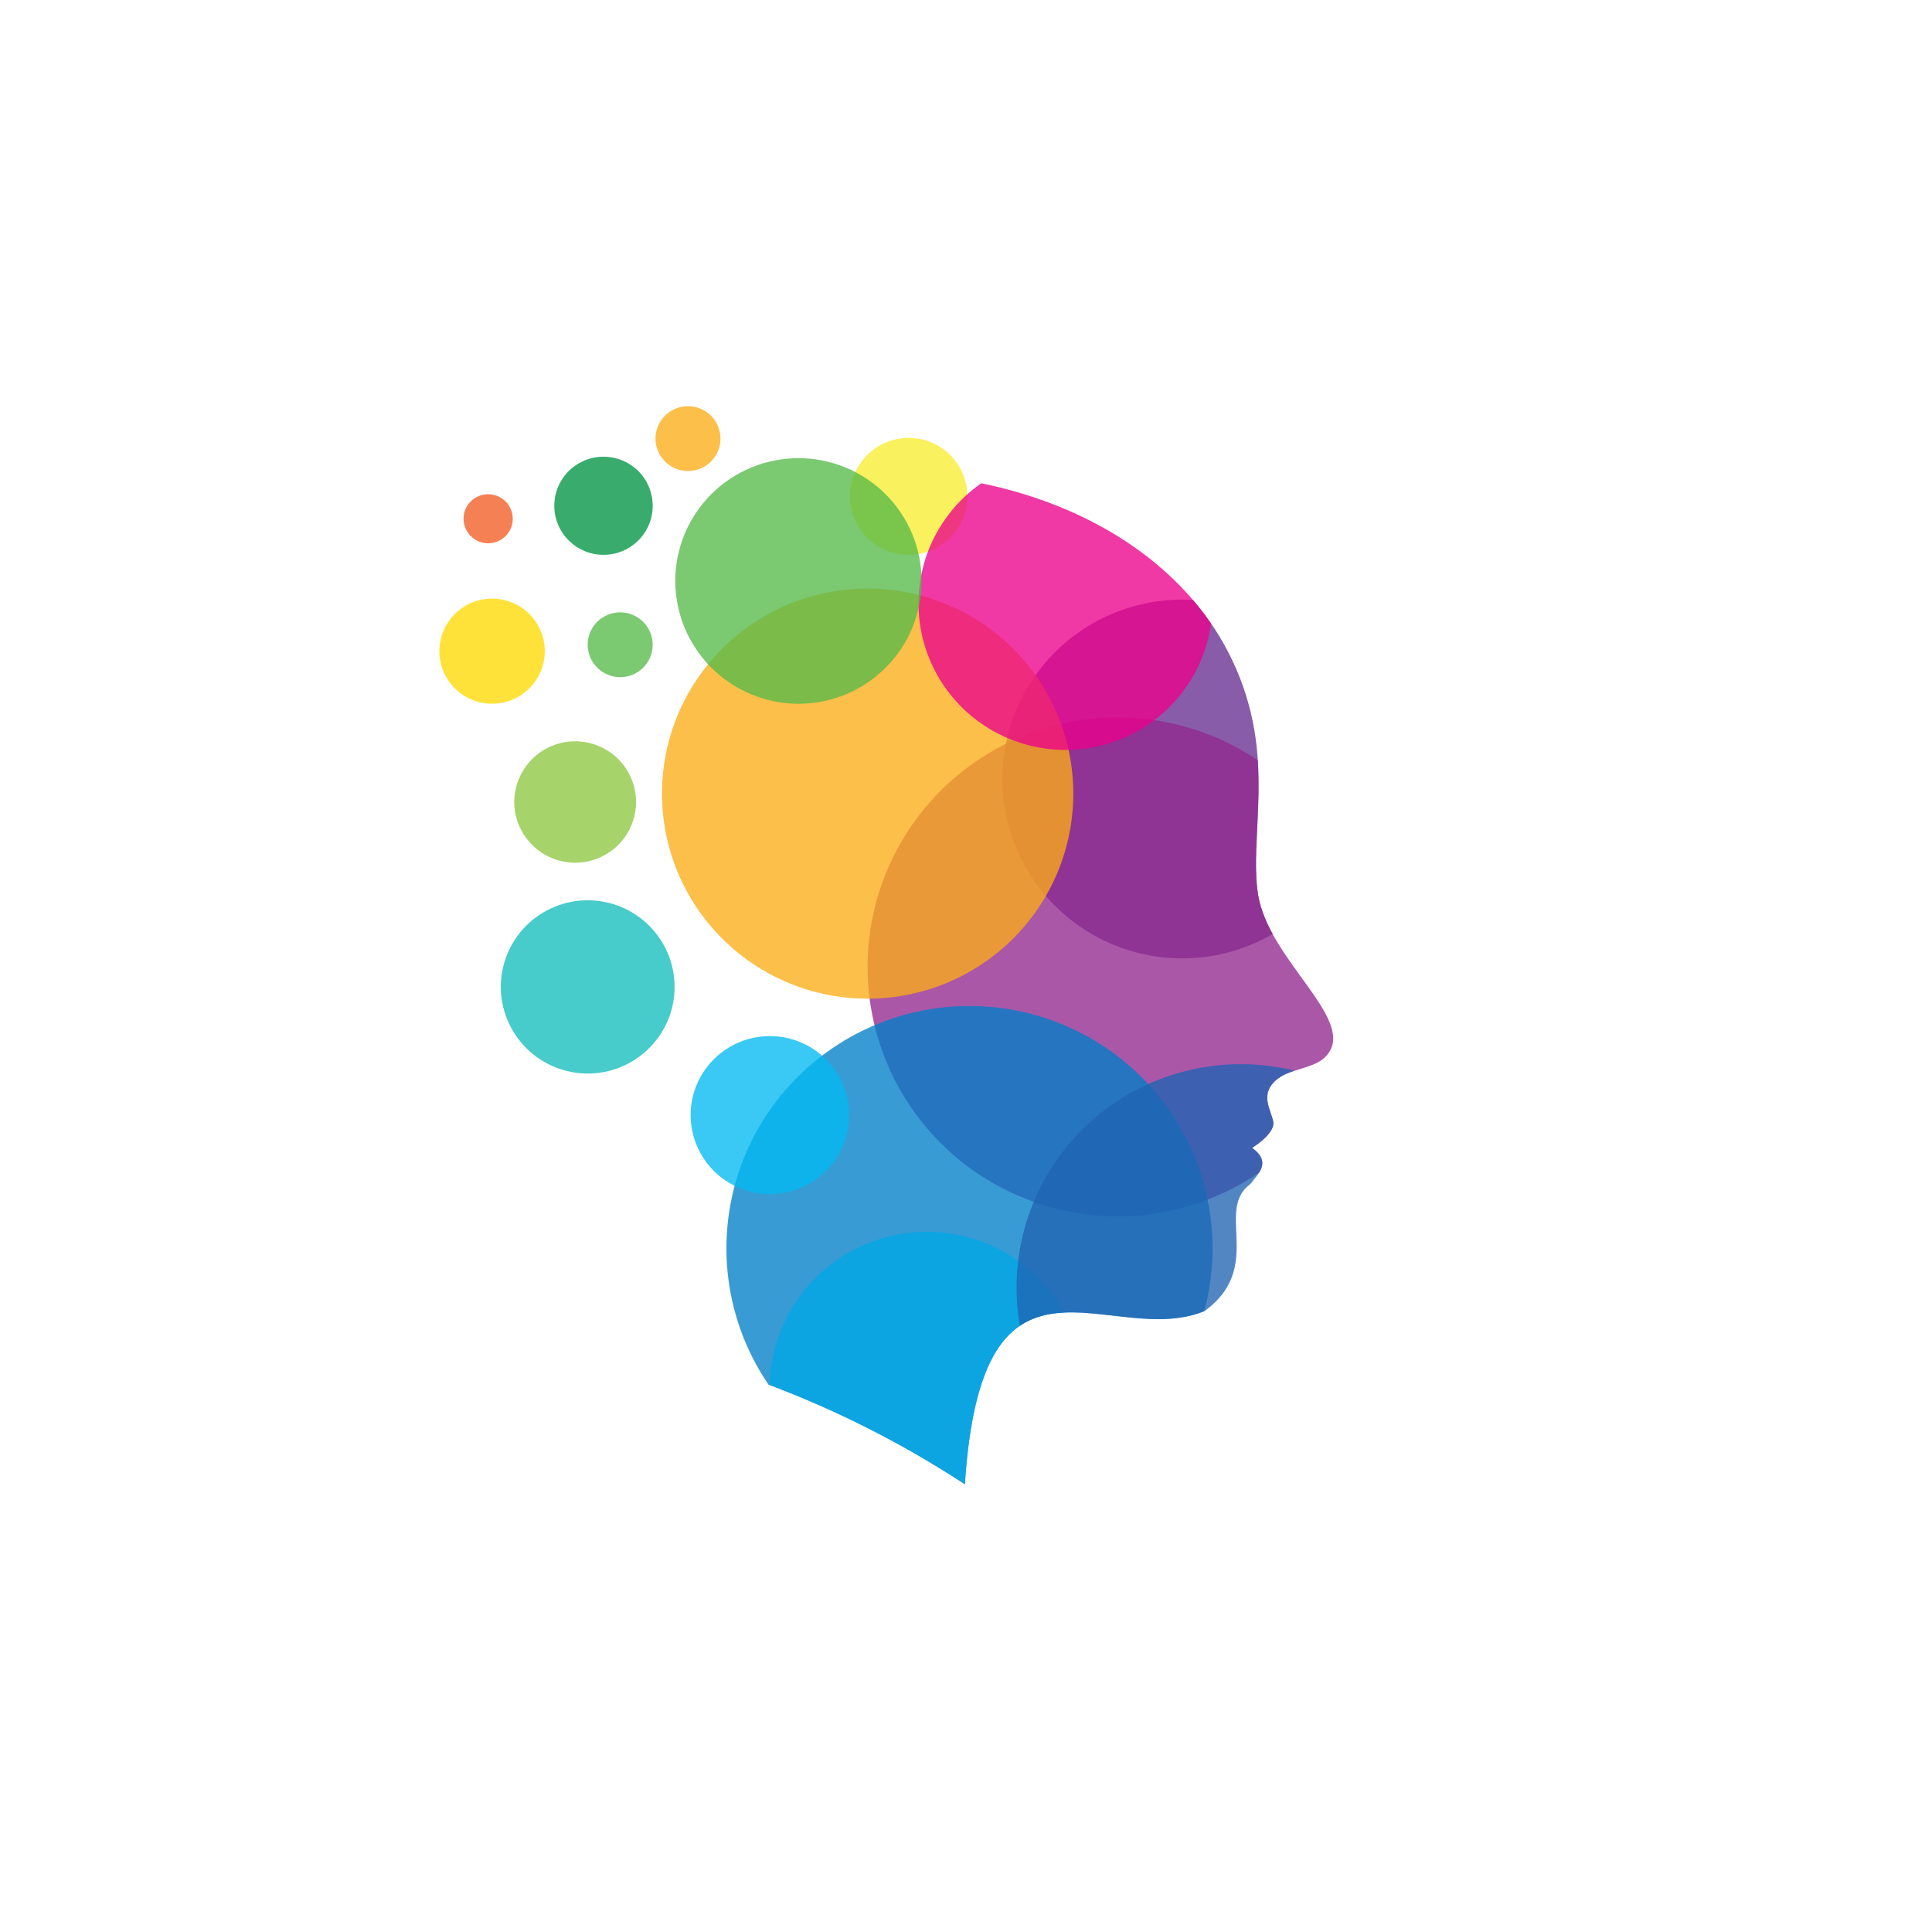 <svg xmlns="http://www.w3.org/2000/svg" xmlns:xlink="http://www.w3.org/1999/xlink" width="500" zoomAndPan="magnify" viewBox="0 0 375 375" height="500" preserveAspectRatio="xMidYMid meet" version="1.0"><defs><clipPath id="2d3d8cb07a"><path d="M 140 195 L 236 195 L 236 288.094 L 140 288.094 Z M 140 195 " clip-rule="nonzero"/></clipPath><clipPath id="0b98b7427c"><path d="M 149 239 L 207 239 L 207 288.094 L 149 288.094 Z M 149 239 " clip-rule="nonzero"/></clipPath><clipPath id="477a5daea6"><path d="M 85.027 116 L 106 116 L 106 137 L 85.027 137 Z M 85.027 116 " clip-rule="nonzero"/></clipPath><clipPath id="e394422d69"><path d="M 127 78.844 L 140 78.844 L 140 92 L 127 92 Z M 127 78.844 " clip-rule="nonzero"/></clipPath></defs><path fill="#f9ed32" d="M 176.379 107.695 C 177.125 107.695 177.863 107.625 178.598 107.48 C 179.332 107.332 180.043 107.117 180.734 106.832 C 181.426 106.547 182.082 106.199 182.703 105.785 C 183.324 105.371 183.898 104.902 184.426 104.375 C 184.957 103.848 185.426 103.273 185.844 102.656 C 186.258 102.035 186.609 101.383 186.895 100.691 C 187.184 100.004 187.398 99.293 187.543 98.562 C 187.691 97.832 187.766 97.094 187.766 96.352 C 187.766 95.605 187.691 94.867 187.547 94.137 C 187.402 93.406 187.188 92.695 186.902 92.008 C 186.617 91.316 186.266 90.664 185.852 90.043 C 185.438 89.422 184.965 88.848 184.438 88.32 C 183.91 87.793 183.336 87.324 182.715 86.91 C 182.094 86.492 181.438 86.145 180.746 85.859 C 180.059 85.57 179.344 85.355 178.613 85.211 C 177.879 85.062 177.141 84.988 176.391 84.988 C 175.645 84.988 174.902 85.059 174.172 85.203 C 173.438 85.348 172.727 85.562 172.035 85.848 C 171.344 86.133 170.688 86.48 170.066 86.895 C 169.441 87.305 168.867 87.773 168.34 88.301 C 167.809 88.828 167.336 89.398 166.918 90.02 C 166.504 90.637 166.152 91.293 165.863 91.98 C 165.578 92.668 165.359 93.375 165.211 94.105 C 165.066 94.836 164.992 95.574 164.988 96.32 C 164.988 97.066 165.062 97.805 165.207 98.539 C 165.355 99.27 165.57 99.98 165.855 100.668 C 166.141 101.359 166.492 102.012 166.906 102.633 C 167.324 103.254 167.797 103.828 168.324 104.355 C 168.852 104.887 169.426 105.355 170.051 105.773 C 170.672 106.188 171.328 106.539 172.02 106.824 C 172.707 107.109 173.422 107.328 174.156 107.473 C 174.887 107.621 175.629 107.695 176.379 107.695 Z M 176.379 107.695 " fill-opacity="0.776" fill-rule="evenodd"/><path fill="#662d91" d="M 231.539 116.449 C 234.633 120.027 237.191 123.953 239.215 128.223 C 241.238 132.496 242.648 136.957 243.453 141.613 C 245.762 155.07 242.242 167.531 244.711 175.906 C 245.289 177.785 246.062 179.578 247.031 181.289 C 246.457 181.625 245.871 181.941 245.273 182.242 C 244.68 182.547 244.074 182.828 243.465 183.098 C 242.852 183.363 242.234 183.613 241.609 183.844 C 240.984 184.074 240.352 184.289 239.711 184.484 C 239.074 184.68 238.43 184.855 237.781 185.016 C 237.133 185.172 236.48 185.312 235.824 185.434 C 235.168 185.555 234.512 185.656 233.848 185.742 C 233.184 185.824 232.52 185.891 231.855 185.934 C 231.191 185.98 230.523 186.008 229.855 186.016 C 229.188 186.02 228.52 186.008 227.855 185.98 C 227.188 185.949 226.523 185.898 225.859 185.828 C 225.195 185.762 224.531 185.672 223.875 185.566 C 223.215 185.461 222.559 185.336 221.906 185.191 C 221.254 185.047 220.609 184.883 219.965 184.703 C 219.324 184.52 218.688 184.32 218.055 184.105 C 217.426 183.887 216.801 183.652 216.184 183.398 C 215.566 183.145 214.957 182.875 214.355 182.586 C 213.754 182.297 213.16 181.992 212.578 181.672 C 211.992 181.348 211.418 181.012 210.852 180.656 C 210.289 180.301 209.734 179.93 209.191 179.543 C 208.648 179.156 208.117 178.758 207.594 178.34 C 207.074 177.922 206.566 177.492 206.07 177.043 C 205.574 176.598 205.094 176.141 204.625 175.664 C 204.156 175.191 203.699 174.707 203.258 174.207 C 202.816 173.707 202.391 173.195 201.98 172.672 C 201.57 172.148 201.172 171.613 200.793 171.066 C 200.41 170.52 200.047 169.961 199.695 169.395 C 199.348 168.824 199.016 168.25 198.699 167.664 C 198.387 167.078 198.086 166.48 197.805 165.879 C 197.523 165.273 197.262 164.664 197.016 164.043 C 196.766 163.426 196.539 162.801 196.328 162.168 C 196.117 161.539 195.926 160.898 195.754 160.258 C 195.578 159.613 195.426 158.969 195.289 158.316 C 195.152 157.664 195.035 157.008 194.938 156.352 C 194.836 155.691 194.758 155.031 194.695 154.371 C 194.637 153.707 194.594 153.043 194.57 152.379 C 194.551 151.711 194.547 151.047 194.562 150.383 C 194.578 149.715 194.613 149.051 194.668 148.391 C 194.719 147.727 194.793 147.062 194.887 146.406 C 194.977 145.746 195.09 145.09 195.219 144.438 C 195.348 143.785 195.496 143.137 195.664 142.492 C 195.832 141.848 196.016 141.207 196.219 140.574 C 196.422 139.941 196.645 139.312 196.887 138.691 C 197.125 138.07 197.383 137.457 197.656 136.852 C 197.934 136.246 198.227 135.645 198.535 135.055 C 198.844 134.469 199.172 133.887 199.516 133.316 C 199.855 132.746 200.215 132.184 200.59 131.633 C 200.969 131.082 201.359 130.543 201.766 130.016 C 202.172 129.488 202.59 128.973 203.027 128.469 C 203.465 127.965 203.914 127.473 204.379 126.996 C 204.844 126.516 205.32 126.051 205.809 125.602 C 206.301 125.148 206.805 124.715 207.32 124.289 C 207.836 123.867 208.363 123.461 208.906 123.07 C 209.445 122.676 209.996 122.301 210.555 121.941 C 211.117 121.582 211.688 121.234 212.27 120.91 C 212.848 120.582 213.438 120.27 214.039 119.977 C 214.637 119.68 215.242 119.406 215.859 119.145 C 216.473 118.887 217.094 118.645 217.723 118.422 C 218.352 118.195 218.988 117.992 219.629 117.805 C 220.27 117.617 220.914 117.445 221.562 117.297 C 222.215 117.145 222.867 117.012 223.523 116.898 C 224.184 116.785 224.844 116.691 225.508 116.617 C 226.172 116.543 226.836 116.484 227.5 116.449 C 228.168 116.41 228.836 116.391 229.504 116.391 C 230.16 116.391 230.855 116.414 231.539 116.449 Z M 231.539 116.449 " fill-opacity="0.776" fill-rule="evenodd"/><path fill="#92278f" d="M 244.133 147.535 C 244.863 158.684 242.605 168.777 244.711 175.938 C 248.312 188.164 264.27 199.242 256.812 205.535 C 254.453 207.422 250.395 207.543 248.012 209.395 C 244.219 212.344 246.812 215.535 247.148 217.836 C 247.309 218.926 246.316 220.684 243.039 222.816 C 245.512 224.637 245.285 226.18 244.402 227.602 C 243.195 228.426 241.953 229.195 240.68 229.906 C 239.402 230.621 238.094 231.273 236.758 231.871 C 235.422 232.465 234.062 233 232.68 233.473 C 231.293 233.945 229.891 234.355 228.469 234.699 C 227.051 235.047 225.613 235.328 224.168 235.543 C 222.723 235.762 221.266 235.914 219.805 236 C 218.344 236.086 216.883 236.105 215.422 236.059 C 213.961 236.012 212.5 235.902 211.051 235.723 C 209.598 235.547 208.156 235.305 206.727 234.996 C 205.293 234.691 203.883 234.32 202.484 233.883 C 201.086 233.449 199.715 232.953 198.363 232.395 C 197.012 231.836 195.688 231.219 194.391 230.539 C 193.094 229.863 191.832 229.125 190.602 228.336 C 189.375 227.543 188.184 226.699 187.031 225.801 C 185.879 224.898 184.77 223.949 183.703 222.953 C 182.637 221.953 181.617 220.906 180.645 219.816 C 179.676 218.727 178.754 217.594 177.887 216.422 C 177.016 215.246 176.203 214.035 175.441 212.789 C 174.684 211.543 173.984 210.262 173.34 208.953 C 172.695 207.641 172.113 206.305 171.594 204.941 C 171.07 203.578 170.609 202.195 170.215 200.793 C 169.816 199.387 169.484 197.969 169.219 196.535 C 168.949 195.098 168.746 193.656 168.609 192.203 C 168.473 190.75 168.402 189.297 168.398 187.836 C 168.395 186.379 168.453 184.922 168.582 183.469 C 168.707 182.016 168.902 180.57 169.16 179.133 C 169.418 177.699 169.738 176.277 170.125 174.871 C 170.516 173.461 170.965 172.074 171.477 170.711 C 171.988 169.344 172.562 168.004 173.195 166.688 C 173.832 165.375 174.523 164.09 175.273 162.836 C 176.023 161.586 176.832 160.371 177.691 159.191 C 178.555 158.012 179.465 156.871 180.43 155.773 C 181.395 154.676 182.406 153.625 183.465 152.617 C 184.523 151.613 185.629 150.656 186.773 149.75 C 187.922 148.844 189.105 147.988 190.328 147.191 C 191.555 146.391 192.809 145.648 194.102 144.961 C 195.391 144.273 196.711 143.645 198.059 143.078 C 199.406 142.512 200.777 142.004 202.172 141.562 C 203.566 141.117 204.977 140.738 206.406 140.422 C 207.836 140.102 209.273 139.852 210.727 139.664 C 212.176 139.477 213.633 139.355 215.094 139.301 C 216.559 139.246 218.02 139.254 219.48 139.332 C 220.941 139.406 222.395 139.547 223.844 139.754 C 225.293 139.961 226.73 140.234 228.152 140.57 C 229.578 140.906 230.98 141.309 232.371 141.77 C 233.758 142.234 235.121 142.758 236.461 143.344 C 237.801 143.93 239.109 144.578 240.391 145.281 C 241.672 145.984 242.922 146.746 244.133 147.562 Z M 244.133 147.535 " fill-opacity="0.776" fill-rule="evenodd"/><g clip-path="url(#2d3d8cb07a)"><path fill="#007fc6" d="M 233.738 254.504 C 215.297 261.992 190.605 236.879 187.281 288.094 C 175.293 280.242 162.586 273.793 149.16 268.75 C 148.609 267.938 148.082 267.109 147.578 266.266 C 147.078 265.422 146.605 264.566 146.156 263.691 C 145.711 262.816 145.289 261.93 144.898 261.031 C 144.508 260.133 144.145 259.223 143.809 258.301 C 143.477 257.379 143.168 256.445 142.895 255.504 C 142.617 254.562 142.371 253.613 142.156 252.656 C 141.938 251.703 141.75 250.738 141.594 249.77 C 141.438 248.801 141.312 247.832 141.219 246.855 C 141.121 245.879 141.059 244.902 141.023 243.922 C 140.992 242.941 140.988 241.961 141.016 240.98 C 141.043 240 141.102 239.023 141.191 238.047 C 141.277 237.07 141.398 236.094 141.547 235.125 C 141.699 234.156 141.879 233.195 142.09 232.234 C 142.297 231.277 142.539 230.328 142.809 229.383 C 143.078 228.441 143.379 227.508 143.707 226.582 C 144.035 225.66 144.395 224.746 144.777 223.844 C 145.164 222.941 145.578 222.055 146.02 221.176 C 146.461 220.301 146.93 219.438 147.426 218.594 C 147.922 217.746 148.441 216.914 148.992 216.102 C 149.539 215.285 150.109 214.488 150.711 213.711 C 151.309 212.934 151.93 212.172 152.574 211.434 C 153.219 210.691 153.887 209.973 154.578 209.273 C 155.27 208.578 155.98 207.902 156.711 207.246 C 157.445 206.594 158.199 205.961 158.969 205.355 C 159.742 204.746 160.535 204.164 161.344 203.609 C 162.152 203.051 162.977 202.52 163.82 202.012 C 164.66 201.504 165.52 201.027 166.391 200.574 C 167.266 200.121 168.148 199.695 169.047 199.297 C 169.949 198.902 170.859 198.531 171.781 198.191 C 172.703 197.852 173.637 197.539 174.578 197.254 C 175.52 196.973 176.469 196.719 177.426 196.496 C 178.383 196.273 179.348 196.078 180.316 195.918 C 181.285 195.754 182.262 195.621 183.238 195.516 C 184.219 195.414 185.195 195.344 186.18 195.301 C 187.164 195.258 188.145 195.25 189.129 195.27 C 190.113 195.289 191.094 195.34 192.074 195.418 C 193.055 195.5 194.031 195.613 195.004 195.754 C 195.977 195.895 196.945 196.07 197.906 196.27 C 198.871 196.473 199.824 196.703 200.773 196.969 C 201.719 197.23 202.66 197.52 203.59 197.84 C 204.52 198.16 205.438 198.508 206.344 198.887 C 207.254 199.266 208.148 199.672 209.027 200.105 C 209.91 200.539 210.777 200.996 211.633 201.484 C 212.484 201.973 213.324 202.488 214.145 203.027 C 214.965 203.566 215.77 204.129 216.555 204.719 C 217.34 205.309 218.105 205.926 218.855 206.562 C 219.602 207.199 220.328 207.859 221.031 208.543 C 221.738 209.227 222.422 209.93 223.086 210.656 C 223.746 211.383 224.383 212.125 225 212.891 C 225.613 213.656 226.203 214.441 226.77 215.242 C 227.336 216.047 227.875 216.863 228.391 217.699 C 228.902 218.535 229.391 219.387 229.852 220.254 C 230.312 221.121 230.746 222 231.152 222.895 C 231.559 223.785 231.938 224.691 232.285 225.609 C 232.633 226.523 232.953 227.453 233.246 228.387 C 233.535 229.324 233.797 230.27 234.027 231.223 C 234.258 232.176 234.461 233.137 234.633 234.102 C 234.805 235.066 234.945 236.035 235.055 237.012 C 235.164 237.984 235.246 238.961 235.297 239.941 C 235.344 240.922 235.363 241.902 235.352 242.883 C 235.34 243.863 235.297 244.84 235.223 245.82 C 235.148 246.797 235.043 247.77 234.91 248.742 C 234.773 249.715 234.609 250.68 234.414 251.641 C 234.219 252.602 233.992 253.555 233.738 254.504 Z M 233.738 254.504 " fill-opacity="0.776" fill-rule="evenodd"/></g><g clip-path="url(#0b98b7427c)"><path fill="#01a6e6" d="M 206.66 254.766 C 196.918 255.172 189.059 260.766 187.281 288.094 C 175.359 280.289 162.727 273.867 149.387 268.828 C 149.426 267.168 149.602 265.523 149.91 263.891 C 150.223 262.258 150.664 260.66 151.234 259.102 C 151.805 257.539 152.5 256.035 153.32 254.59 C 154.137 253.141 155.066 251.77 156.109 250.477 C 157.152 249.18 158.297 247.977 159.535 246.871 C 160.777 245.762 162.098 244.758 163.504 243.867 C 164.91 242.973 166.375 242.199 167.91 241.543 C 169.441 240.891 171.016 240.363 172.633 239.969 C 174.25 239.57 175.891 239.305 177.551 239.176 C 179.211 239.047 180.871 239.051 182.531 239.191 C 184.191 239.336 185.832 239.609 187.445 240.016 C 189.059 240.426 190.633 240.961 192.16 241.625 C 193.688 242.289 195.148 243.07 196.547 243.977 C 197.945 244.879 199.262 245.887 200.496 247.004 C 201.727 248.121 202.863 249.332 203.898 250.633 C 204.93 251.938 205.852 253.312 206.66 254.766 Z M 206.66 254.766 " fill-opacity="0.776" fill-rule="evenodd"/></g><path fill="#2063b2" d="M 251.227 207.828 C 250.07 208.164 248.996 208.676 248.012 209.363 C 244.219 212.312 246.812 215.504 247.148 217.805 C 247.309 218.898 246.316 220.652 243.039 222.785 C 246.828 225.578 244.277 227.711 242.754 229.766 C 235.66 234.863 245.527 245.91 233.828 254.473 C 222.016 259.324 207.656 250.766 197.953 257.336 C 197.801 256.453 197.676 255.566 197.574 254.676 C 197.477 253.781 197.406 252.891 197.363 251.992 C 197.32 251.098 197.305 250.203 197.32 249.305 C 197.332 248.41 197.371 247.512 197.441 246.617 C 197.508 245.727 197.605 244.832 197.73 243.945 C 197.852 243.059 198.004 242.172 198.184 241.293 C 198.363 240.414 198.566 239.543 198.801 238.676 C 199.035 237.812 199.293 236.953 199.582 236.102 C 199.867 235.254 200.18 234.414 200.52 233.582 C 200.859 232.75 201.223 231.934 201.613 231.125 C 202.004 230.316 202.418 229.52 202.855 228.738 C 203.297 227.957 203.758 227.188 204.246 226.434 C 204.734 225.68 205.242 224.941 205.777 224.219 C 206.309 223.496 206.863 222.793 207.441 222.105 C 208.016 221.414 208.613 220.746 209.234 220.094 C 209.852 219.445 210.492 218.812 211.148 218.203 C 211.805 217.59 212.48 217 213.176 216.43 C 213.871 215.859 214.582 215.312 215.312 214.785 C 216.039 214.262 216.785 213.758 217.543 213.277 C 218.305 212.797 219.078 212.344 219.867 211.91 C 220.656 211.48 221.457 211.07 222.27 210.691 C 223.082 210.309 223.906 209.949 224.742 209.621 C 225.578 209.289 226.426 208.984 227.281 208.703 C 228.133 208.426 228.996 208.172 229.867 207.949 C 230.738 207.723 231.613 207.523 232.496 207.352 C 233.379 207.18 234.27 207.035 235.16 206.922 C 236.051 206.805 236.945 206.715 237.844 206.652 C 238.742 206.594 239.641 206.559 240.539 206.555 C 241.438 206.547 242.336 206.57 243.234 206.621 C 244.133 206.668 245.027 206.746 245.922 206.852 C 246.812 206.957 247.703 207.09 248.59 207.25 C 249.473 207.41 250.352 207.598 251.227 207.812 Z M 251.227 207.828 " fill-opacity="0.776" fill-rule="evenodd"/><path fill="#12bcbc" d="M 114.062 208.375 C 114.617 208.375 115.168 208.348 115.719 208.293 C 116.266 208.238 116.812 208.16 117.355 208.051 C 117.895 207.945 118.434 207.812 118.961 207.652 C 119.488 207.492 120.008 207.309 120.52 207.098 C 121.031 206.887 121.527 206.652 122.016 206.391 C 122.504 206.133 122.977 205.848 123.438 205.543 C 123.895 205.238 124.34 204.91 124.766 204.559 C 125.195 204.211 125.602 203.84 125.992 203.453 C 126.383 203.062 126.754 202.656 127.105 202.23 C 127.457 201.805 127.785 201.363 128.094 200.902 C 128.398 200.445 128.684 199.973 128.941 199.488 C 129.203 199.004 129.441 198.504 129.652 197.996 C 129.863 197.488 130.051 196.969 130.211 196.441 C 130.371 195.914 130.504 195.383 130.613 194.844 C 130.719 194.301 130.801 193.758 130.855 193.211 C 130.91 192.66 130.938 192.113 130.938 191.562 C 130.938 191.012 130.91 190.461 130.855 189.91 C 130.801 189.363 130.719 188.82 130.613 188.281 C 130.504 187.738 130.371 187.207 130.211 186.68 C 130.051 186.152 129.863 185.633 129.652 185.125 C 129.441 184.613 129.207 184.117 128.945 183.633 C 128.684 183.145 128.402 182.676 128.094 182.215 C 127.789 181.758 127.457 181.316 127.109 180.891 C 126.758 180.465 126.387 180.059 125.996 179.668 C 125.605 179.277 125.195 178.91 124.77 178.559 C 124.344 178.211 123.898 177.883 123.441 177.574 C 122.98 177.27 122.508 176.988 122.02 176.727 C 121.535 176.469 121.035 176.234 120.523 176.023 C 120.012 175.812 119.492 175.625 118.965 175.465 C 118.438 175.305 117.902 175.172 117.359 175.066 C 116.816 174.957 116.273 174.875 115.723 174.824 C 115.172 174.77 114.621 174.742 114.066 174.742 C 113.516 174.742 112.965 174.77 112.414 174.824 C 111.863 174.879 111.32 174.957 110.777 175.066 C 110.234 175.172 109.699 175.309 109.172 175.469 C 108.645 175.629 108.125 175.812 107.613 176.023 C 107.102 176.234 106.605 176.469 106.117 176.73 C 105.629 176.988 105.156 177.273 104.695 177.578 C 104.238 177.883 103.793 178.211 103.367 178.562 C 102.941 178.91 102.531 179.281 102.141 179.672 C 101.75 180.062 101.379 180.469 101.031 180.895 C 100.68 181.32 100.352 181.762 100.043 182.219 C 99.738 182.68 99.453 183.148 99.195 183.637 C 98.934 184.121 98.699 184.621 98.488 185.129 C 98.273 185.637 98.09 186.156 97.93 186.684 C 97.77 187.211 97.637 187.742 97.527 188.285 C 97.422 188.824 97.34 189.367 97.285 189.918 C 97.23 190.465 97.203 191.016 97.203 191.566 C 97.207 192.117 97.234 192.664 97.289 193.211 C 97.344 193.758 97.426 194.305 97.535 194.844 C 97.645 195.383 97.777 195.914 97.938 196.441 C 98.102 196.969 98.285 197.484 98.496 197.992 C 98.711 198.5 98.945 198.996 99.207 199.48 C 99.465 199.969 99.75 200.438 100.059 200.895 C 100.363 201.352 100.691 201.793 101.043 202.219 C 101.395 202.645 101.762 203.051 102.152 203.441 C 102.543 203.828 102.953 204.199 103.379 204.547 C 103.805 204.898 104.246 205.223 104.707 205.531 C 105.164 205.836 105.637 206.117 106.125 206.379 C 106.609 206.637 107.109 206.875 107.617 207.086 C 108.129 207.297 108.645 207.48 109.172 207.641 C 109.703 207.805 110.234 207.938 110.777 208.047 C 111.316 208.152 111.863 208.234 112.414 208.289 C 112.961 208.344 113.512 208.375 114.062 208.375 Z M 114.062 208.375 " fill-opacity="0.776" fill-rule="evenodd"/><path fill="#00b9f1" d="M 149.387 231.781 C 150.398 231.785 151.398 231.688 152.391 231.496 C 153.383 231.301 154.348 231.012 155.281 230.629 C 156.215 230.246 157.105 229.777 157.945 229.219 C 158.789 228.66 159.566 228.027 160.281 227.316 C 161 226.605 161.641 225.832 162.203 224.992 C 162.766 224.156 163.242 223.273 163.633 222.344 C 164.02 221.414 164.312 220.453 164.512 219.465 C 164.711 218.477 164.812 217.48 164.812 216.473 C 164.816 215.465 164.719 214.469 164.523 213.477 C 164.328 212.488 164.039 211.531 163.652 210.598 C 163.27 209.668 162.797 208.781 162.234 207.941 C 161.676 207.105 161.039 206.328 160.324 205.613 C 159.609 204.898 158.836 204.262 157.996 203.703 C 157.156 203.141 156.27 202.668 155.336 202.281 C 154.402 201.895 153.441 201.602 152.449 201.402 C 151.457 201.207 150.457 201.105 149.445 201.105 C 148.434 201.105 147.434 201.203 146.441 201.398 C 145.453 201.594 144.488 201.883 143.555 202.27 C 142.621 202.656 141.734 203.125 140.895 203.688 C 140.051 204.246 139.273 204.883 138.559 205.594 C 137.844 206.305 137.207 207.082 136.645 207.918 C 136.082 208.754 135.609 209.641 135.219 210.57 C 134.832 211.5 134.543 212.461 134.344 213.449 C 134.148 214.438 134.047 215.438 134.047 216.445 C 134.051 217.449 134.148 218.441 134.348 219.43 C 134.547 220.414 134.836 221.371 135.223 222.297 C 135.609 223.227 136.082 224.109 136.641 224.945 C 137.199 225.781 137.836 226.555 138.547 227.266 C 139.258 227.977 140.031 228.613 140.867 229.172 C 141.707 229.734 142.59 230.207 143.52 230.594 C 144.449 230.98 145.406 231.273 146.395 231.473 C 147.383 231.676 148.379 231.777 149.387 231.781 Z M 149.387 231.781 " fill-opacity="0.776" fill-rule="evenodd"/><path fill="#8dc63f" d="M 111.637 167.453 C 112.414 167.453 113.184 167.375 113.945 167.227 C 114.707 167.074 115.445 166.852 116.16 166.555 C 116.879 166.258 117.559 165.895 118.207 165.465 C 118.852 165.035 119.449 164.547 119.996 164 C 120.547 163.453 121.035 162.855 121.465 162.215 C 121.898 161.57 122.262 160.891 122.559 160.176 C 122.855 159.461 123.078 158.723 123.23 157.965 C 123.383 157.207 123.457 156.441 123.457 155.668 C 123.457 154.891 123.383 154.125 123.23 153.367 C 123.078 152.609 122.852 151.871 122.555 151.156 C 122.258 150.441 121.895 149.762 121.465 149.117 C 121.031 148.477 120.543 147.879 119.992 147.332 C 119.445 146.785 118.848 146.297 118.199 145.867 C 117.555 145.438 116.875 145.074 116.156 144.781 C 115.441 144.484 114.699 144.262 113.941 144.109 C 113.18 143.961 112.41 143.883 111.633 143.887 C 110.855 143.887 110.09 143.961 109.328 144.113 C 108.566 144.262 107.828 144.488 107.109 144.785 C 106.395 145.082 105.711 145.445 105.066 145.875 C 104.422 146.305 103.824 146.793 103.277 147.34 C 102.73 147.887 102.238 148.484 101.809 149.129 C 101.379 149.77 101.012 150.449 100.719 151.164 C 100.422 151.879 100.195 152.617 100.047 153.375 C 99.895 154.137 99.82 154.902 99.82 155.676 C 99.82 156.449 99.898 157.215 100.051 157.973 C 100.203 158.73 100.43 159.465 100.727 160.18 C 101.023 160.895 101.387 161.574 101.82 162.215 C 102.25 162.859 102.738 163.453 103.289 164 C 103.836 164.547 104.434 165.035 105.078 165.465 C 105.723 165.895 106.402 166.254 107.121 166.551 C 107.836 166.848 108.574 167.07 109.336 167.223 C 110.094 167.375 110.863 167.449 111.637 167.453 Z M 111.637 167.453 " fill-opacity="0.776" fill-rule="evenodd"/><g clip-path="url(#477a5daea6)"><path fill="#ffd900" d="M 105.742 126.391 C 105.742 127.062 105.68 127.727 105.547 128.383 C 105.418 129.039 105.223 129.676 104.965 130.297 C 104.707 130.914 104.391 131.504 104.02 132.059 C 103.645 132.617 103.223 133.133 102.746 133.605 C 102.27 134.078 101.754 134.504 101.195 134.875 C 100.637 135.246 100.047 135.562 99.426 135.816 C 98.805 136.074 98.164 136.27 97.508 136.398 C 96.848 136.531 96.184 136.594 95.512 136.594 C 94.84 136.594 94.172 136.531 93.516 136.398 C 92.855 136.27 92.215 136.074 91.594 135.816 C 90.973 135.562 90.383 135.246 89.824 134.875 C 89.266 134.504 88.75 134.078 88.273 133.605 C 87.801 133.133 87.375 132.617 87 132.059 C 86.629 131.504 86.312 130.914 86.055 130.297 C 85.797 129.676 85.605 129.039 85.473 128.383 C 85.344 127.727 85.277 127.062 85.277 126.391 C 85.277 125.723 85.344 125.059 85.473 124.402 C 85.605 123.742 85.797 123.105 86.055 122.488 C 86.312 121.867 86.629 121.281 87 120.723 C 87.375 120.164 87.801 119.652 88.273 119.176 C 88.75 118.703 89.266 118.281 89.824 117.906 C 90.383 117.535 90.973 117.223 91.594 116.965 C 92.215 116.707 92.855 116.516 93.516 116.383 C 94.172 116.254 94.84 116.188 95.512 116.188 C 96.184 116.188 96.848 116.254 97.508 116.383 C 98.164 116.516 98.805 116.707 99.426 116.965 C 100.047 117.223 100.637 117.535 101.195 117.906 C 101.754 118.281 102.27 118.703 102.746 119.176 C 103.223 119.652 103.645 120.164 104.02 120.723 C 104.391 121.281 104.707 121.867 104.965 122.488 C 105.223 123.105 105.418 123.742 105.547 124.402 C 105.68 125.059 105.742 125.723 105.742 126.391 Z M 105.742 126.391 " fill-opacity="0.776" fill-rule="nonzero"/></g><path fill="#009444" d="M 117.133 107.695 C 117.758 107.695 118.379 107.637 118.996 107.516 C 119.609 107.395 120.207 107.215 120.789 106.973 C 121.367 106.734 121.918 106.441 122.441 106.094 C 122.965 105.746 123.445 105.352 123.891 104.91 C 124.336 104.469 124.73 103.988 125.078 103.469 C 125.43 102.949 125.723 102.398 125.965 101.82 C 126.203 101.242 126.387 100.648 126.508 100.035 C 126.633 99.422 126.691 98.801 126.691 98.176 C 126.691 97.551 126.633 96.93 126.512 96.316 C 126.387 95.703 126.207 95.105 125.969 94.527 C 125.727 93.949 125.434 93.402 125.086 92.883 C 124.738 92.359 124.34 91.879 123.898 91.438 C 123.453 90.996 122.973 90.602 122.449 90.254 C 121.93 89.902 121.379 89.609 120.797 89.371 C 120.219 89.133 119.621 88.949 119.004 88.828 C 118.391 88.707 117.77 88.645 117.141 88.645 C 116.512 88.645 115.891 88.707 115.277 88.828 C 114.66 88.949 114.062 89.129 113.484 89.367 C 112.906 89.609 112.355 89.902 111.832 90.25 C 111.309 90.598 110.828 90.992 110.383 91.434 C 109.941 91.875 109.543 92.355 109.195 92.879 C 108.848 93.398 108.551 93.945 108.312 94.523 C 108.07 95.102 107.891 95.699 107.77 96.312 C 107.645 96.926 107.586 97.547 107.586 98.172 C 107.586 98.797 107.648 99.414 107.77 100.027 C 107.895 100.641 108.074 101.234 108.316 101.812 C 108.555 102.391 108.848 102.938 109.199 103.457 C 109.547 103.977 109.941 104.457 110.383 104.898 C 110.828 105.34 111.309 105.738 111.832 106.086 C 112.352 106.434 112.902 106.727 113.48 106.965 C 114.059 107.207 114.656 107.387 115.27 107.512 C 115.883 107.633 116.504 107.695 117.133 107.695 Z M 117.133 107.695 " fill-opacity="0.776" fill-rule="evenodd"/><path fill="#56ba48" d="M 120.375 131.438 C 120.789 131.438 121.199 131.398 121.605 131.316 C 122.012 131.238 122.406 131.117 122.789 130.961 C 123.172 130.801 123.535 130.609 123.879 130.379 C 124.227 130.148 124.543 129.887 124.836 129.594 C 125.129 129.305 125.391 128.984 125.621 128.641 C 125.852 128.297 126.047 127.938 126.203 127.555 C 126.363 127.172 126.484 126.777 126.562 126.375 C 126.645 125.969 126.684 125.559 126.684 125.145 C 126.684 124.734 126.645 124.324 126.562 123.918 C 126.484 123.512 126.363 123.121 126.203 122.738 C 126.047 122.355 125.852 121.992 125.621 121.648 C 125.391 121.309 125.129 120.988 124.836 120.695 C 124.543 120.406 124.227 120.145 123.879 119.914 C 123.535 119.684 123.172 119.492 122.789 119.332 C 122.406 119.176 122.012 119.055 121.605 118.977 C 121.199 118.895 120.789 118.855 120.375 118.855 C 119.961 118.855 119.551 118.895 119.145 118.977 C 118.738 119.055 118.344 119.176 117.961 119.332 C 117.578 119.492 117.211 119.684 116.867 119.914 C 116.523 120.145 116.203 120.406 115.91 120.695 C 115.617 120.988 115.355 121.309 115.129 121.648 C 114.898 121.992 114.703 122.355 114.543 122.738 C 114.387 123.121 114.266 123.512 114.184 123.918 C 114.105 124.324 114.062 124.734 114.062 125.145 C 114.062 125.559 114.105 125.969 114.188 126.371 C 114.27 126.777 114.391 127.172 114.547 127.551 C 114.707 127.934 114.902 128.297 115.133 128.637 C 115.363 128.98 115.625 129.301 115.918 129.59 C 116.211 129.883 116.527 130.145 116.871 130.375 C 117.215 130.602 117.578 130.797 117.961 130.957 C 118.344 131.113 118.738 131.234 119.145 131.316 C 119.551 131.398 119.961 131.438 120.375 131.438 Z M 120.375 131.438 " fill-opacity="0.776" fill-rule="evenodd"/><g clip-path="url(#e394422d69)"><path fill="#fbad17" d="M 133.535 91.426 C 133.953 91.426 134.363 91.387 134.77 91.305 C 135.176 91.227 135.57 91.105 135.953 90.949 C 136.336 90.789 136.699 90.598 137.043 90.367 C 137.387 90.137 137.707 89.875 138 89.582 C 138.293 89.293 138.555 88.973 138.785 88.629 C 139.016 88.285 139.211 87.926 139.367 87.543 C 139.527 87.16 139.645 86.766 139.727 86.363 C 139.809 85.957 139.848 85.547 139.848 85.133 C 139.848 84.723 139.809 84.312 139.727 83.906 C 139.645 83.5 139.527 83.109 139.367 82.727 C 139.211 82.344 139.016 81.98 138.785 81.637 C 138.555 81.297 138.293 80.977 138 80.684 C 137.707 80.395 137.387 80.133 137.043 79.902 C 136.699 79.672 136.336 79.48 135.953 79.32 C 135.57 79.164 135.176 79.043 134.77 78.965 C 134.363 78.883 133.953 78.844 133.535 78.844 C 133.121 78.844 132.711 78.883 132.305 78.965 C 131.898 79.043 131.504 79.164 131.121 79.32 C 130.738 79.48 130.375 79.672 130.031 79.902 C 129.688 80.133 129.367 80.395 129.074 80.684 C 128.781 80.977 128.52 81.297 128.289 81.637 C 128.059 81.98 127.863 82.344 127.707 82.727 C 127.547 83.109 127.43 83.5 127.348 83.906 C 127.266 84.312 127.227 84.723 127.227 85.133 C 127.227 85.547 127.27 85.957 127.352 86.359 C 127.43 86.766 127.551 87.16 127.711 87.539 C 127.871 87.922 128.062 88.285 128.293 88.625 C 128.523 88.969 128.785 89.289 129.078 89.578 C 129.371 89.871 129.691 90.133 130.035 90.363 C 130.379 90.59 130.742 90.785 131.125 90.945 C 131.508 91.102 131.902 91.223 132.309 91.305 C 132.711 91.383 133.121 91.426 133.535 91.426 Z M 133.535 91.426 " fill-opacity="0.776" fill-rule="evenodd"/></g><path fill="#f15c22" d="M 94.773 105.453 C 95.086 105.453 95.395 105.422 95.703 105.359 C 96.012 105.297 96.309 105.203 96.598 105.082 C 96.887 104.961 97.16 104.816 97.422 104.641 C 97.68 104.465 97.922 104.266 98.141 104.047 C 98.363 103.824 98.559 103.582 98.73 103.324 C 98.906 103.062 99.051 102.789 99.172 102.5 C 99.289 102.211 99.379 101.91 99.438 101.605 C 99.5 101.297 99.527 100.988 99.527 100.676 C 99.527 100.363 99.496 100.055 99.434 99.746 C 99.371 99.441 99.281 99.145 99.16 98.855 C 99.039 98.566 98.891 98.293 98.715 98.035 C 98.543 97.773 98.344 97.535 98.121 97.316 C 97.898 97.094 97.656 96.898 97.395 96.727 C 97.137 96.551 96.859 96.406 96.57 96.285 C 96.281 96.168 95.98 96.078 95.676 96.016 C 95.367 95.957 95.059 95.926 94.742 95.926 C 94.43 95.93 94.121 95.957 93.812 96.02 C 93.504 96.082 93.207 96.172 92.918 96.293 C 92.629 96.414 92.352 96.559 92.094 96.734 C 91.832 96.906 91.59 97.105 91.371 97.324 C 91.148 97.547 90.949 97.785 90.777 98.047 C 90.602 98.305 90.457 98.582 90.336 98.871 C 90.215 99.156 90.125 99.457 90.066 99.762 C 90.004 100.07 89.973 100.379 89.973 100.691 C 89.973 101.004 90.008 101.312 90.066 101.621 C 90.129 101.93 90.223 102.227 90.344 102.516 C 90.465 102.805 90.613 103.078 90.789 103.34 C 90.965 103.602 91.16 103.84 91.383 104.062 C 91.609 104.281 91.852 104.48 92.113 104.652 C 92.375 104.828 92.648 104.973 92.941 105.094 C 93.23 105.211 93.531 105.301 93.84 105.363 C 94.148 105.426 94.457 105.453 94.773 105.453 Z M 94.773 105.453 " fill-opacity="0.776" fill-rule="evenodd"/><path fill="#fbad17" d="M 208.328 154.043 C 208.328 155.348 208.262 156.648 208.133 157.945 C 208.008 159.242 207.816 160.531 207.559 161.809 C 207.305 163.086 206.988 164.352 206.609 165.598 C 206.227 166.844 205.789 168.07 205.289 169.277 C 204.789 170.48 204.23 171.656 203.613 172.805 C 202.996 173.957 202.324 175.074 201.598 176.156 C 200.871 177.242 200.094 178.285 199.266 179.293 C 198.438 180.301 197.559 181.266 196.637 182.188 C 195.711 183.109 194.742 183.984 193.73 184.812 C 192.723 185.637 191.672 186.414 190.586 187.137 C 189.5 187.863 188.379 188.531 187.227 189.145 C 186.074 189.762 184.891 190.316 183.684 190.816 C 182.477 191.312 181.246 191.754 179.996 192.133 C 178.746 192.508 177.477 192.824 176.195 193.082 C 174.914 193.336 173.621 193.527 172.32 193.652 C 171.02 193.781 169.715 193.844 168.41 193.844 C 167.102 193.844 165.797 193.781 164.496 193.652 C 163.195 193.527 161.902 193.336 160.621 193.082 C 159.34 192.824 158.07 192.508 156.82 192.133 C 155.57 191.754 154.34 191.312 153.133 190.816 C 151.926 190.316 150.742 189.762 149.59 189.145 C 148.438 188.531 147.316 187.863 146.23 187.137 C 145.145 186.414 144.094 185.637 143.086 184.812 C 142.074 183.984 141.105 183.109 140.18 182.188 C 139.258 181.266 138.379 180.301 137.551 179.293 C 136.723 178.285 135.945 177.242 135.219 176.156 C 134.492 175.074 133.82 173.957 133.203 172.805 C 132.586 171.656 132.027 170.48 131.527 169.277 C 131.027 168.07 130.59 166.844 130.207 165.598 C 129.828 164.352 129.512 163.086 129.258 161.809 C 129 160.531 128.809 159.242 128.684 157.945 C 128.555 156.648 128.488 155.348 128.488 154.043 C 128.488 152.742 128.555 151.441 128.684 150.145 C 128.809 148.848 129 147.559 129.258 146.281 C 129.512 145 129.828 143.738 130.207 142.492 C 130.59 141.242 131.027 140.02 131.527 138.812 C 132.027 137.609 132.586 136.434 133.203 135.281 C 133.82 134.133 134.492 133.016 135.219 131.934 C 135.945 130.848 136.723 129.805 137.551 128.797 C 138.379 127.789 139.258 126.824 140.18 125.902 C 141.105 124.98 142.074 124.105 143.086 123.277 C 144.094 122.453 145.145 121.676 146.23 120.953 C 147.316 120.227 148.438 119.559 149.59 118.945 C 150.742 118.328 151.926 117.773 153.133 117.273 C 154.34 116.773 155.57 116.336 156.82 115.957 C 158.07 115.578 159.34 115.262 160.621 115.008 C 161.902 114.754 163.195 114.562 164.496 114.434 C 165.797 114.309 167.102 114.242 168.41 114.242 C 169.715 114.242 171.02 114.309 172.32 114.434 C 173.621 114.562 174.914 114.754 176.195 115.008 C 177.477 115.262 178.746 115.578 179.996 115.957 C 181.246 116.336 182.477 116.773 183.684 117.273 C 184.891 117.773 186.074 118.328 187.227 118.945 C 188.379 119.559 189.5 120.227 190.586 120.953 C 191.672 121.676 192.723 122.453 193.73 123.277 C 194.742 124.105 195.711 124.98 196.637 125.902 C 197.559 126.824 198.438 127.789 199.266 128.797 C 200.094 129.805 200.871 130.848 201.598 131.934 C 202.324 133.016 202.996 134.133 203.613 135.281 C 204.23 136.434 204.789 137.609 205.289 138.812 C 205.789 140.02 206.227 141.242 206.609 142.492 C 206.988 143.738 207.305 145 207.559 146.281 C 207.816 147.559 208.008 148.848 208.133 150.145 C 208.262 151.441 208.328 152.742 208.328 154.043 Z M 208.328 154.043 " fill-opacity="0.776" fill-rule="nonzero"/><path fill="#ec008b" d="M 190.461 93.801 C 209.59 97.734 225.617 107.289 235.066 121.031 C 234.988 121.613 234.887 122.191 234.77 122.77 C 234.652 123.344 234.52 123.914 234.367 124.484 C 234.215 125.051 234.043 125.613 233.855 126.168 C 233.668 126.727 233.465 127.277 233.242 127.82 C 233.02 128.367 232.781 128.902 232.527 129.434 C 232.27 129.961 232 130.484 231.711 130.996 C 231.426 131.508 231.121 132.012 230.805 132.508 C 230.484 133 230.148 133.484 229.801 133.957 C 229.453 134.43 229.09 134.895 228.711 135.344 C 228.336 135.793 227.941 136.234 227.539 136.66 C 227.133 137.086 226.715 137.5 226.285 137.902 C 225.855 138.305 225.41 138.691 224.957 139.066 C 224.504 139.438 224.035 139.797 223.559 140.141 C 223.082 140.488 222.594 140.816 222.098 141.133 C 221.602 141.445 221.094 141.746 220.578 142.031 C 220.062 142.312 219.535 142.582 219.004 142.832 C 218.473 143.082 217.93 143.316 217.383 143.535 C 216.836 143.754 216.281 143.953 215.723 144.137 C 215.164 144.32 214.598 144.488 214.027 144.637 C 213.457 144.785 212.883 144.914 212.305 145.027 C 211.727 145.141 211.148 145.238 210.562 145.312 C 209.98 145.391 209.391 145.449 208.805 145.492 C 208.219 145.531 207.629 145.555 207.039 145.559 C 206.449 145.566 205.859 145.551 205.273 145.52 C 204.684 145.488 204.098 145.438 203.512 145.371 C 202.926 145.301 202.344 145.215 201.766 145.113 C 201.184 145.008 200.609 144.887 200.035 144.746 C 199.465 144.609 198.895 144.453 198.332 144.277 C 197.77 144.102 197.215 143.91 196.664 143.703 C 196.113 143.492 195.57 143.266 195.031 143.023 C 194.496 142.781 193.965 142.523 193.445 142.246 C 192.926 141.973 192.414 141.684 191.91 141.375 C 191.41 141.066 190.918 140.746 190.434 140.41 C 189.953 140.07 189.48 139.719 189.02 139.355 C 188.559 138.988 188.109 138.605 187.672 138.215 C 187.234 137.82 186.812 137.41 186.398 136.992 C 185.988 136.57 185.59 136.141 185.203 135.695 C 184.82 135.25 184.449 134.793 184.094 134.324 C 183.734 133.855 183.395 133.379 183.066 132.891 C 182.742 132.402 182.43 131.902 182.133 131.395 C 181.836 130.887 181.559 130.371 181.293 129.844 C 181.031 129.32 180.785 128.785 180.555 128.246 C 180.324 127.703 180.109 127.156 179.914 126.602 C 179.715 126.051 179.535 125.488 179.375 124.926 C 179.211 124.359 179.07 123.789 178.941 123.219 C 178.816 122.645 178.707 122.066 178.617 121.484 C 178.527 120.906 178.453 120.324 178.398 119.738 C 178.344 119.152 178.309 118.566 178.293 117.98 C 178.273 117.391 178.273 116.805 178.293 116.219 C 178.312 115.629 178.348 115.043 178.402 114.461 C 178.457 113.875 178.531 113.293 178.621 112.711 C 178.715 112.129 178.82 111.555 178.949 110.98 C 179.078 110.406 179.223 109.836 179.383 109.273 C 179.547 108.707 179.727 108.148 179.922 107.594 C 180.121 107.043 180.336 106.492 180.566 105.953 C 180.797 105.414 181.043 104.879 181.309 104.355 C 181.574 103.832 181.852 103.312 182.148 102.805 C 182.445 102.297 182.758 101.801 183.086 101.312 C 183.414 100.824 183.754 100.344 184.113 99.879 C 184.469 99.41 184.84 98.953 185.227 98.512 C 185.609 98.066 186.008 97.633 186.422 97.215 C 186.836 96.793 187.258 96.387 187.695 95.992 C 188.133 95.602 188.582 95.219 189.043 94.855 C 189.504 94.488 189.977 94.137 190.461 93.801 Z M 190.461 93.801 " fill-opacity="0.776" fill-rule="evenodd"/><path fill="#56ba48" d="M 154.969 136.602 C 155.75 136.602 156.531 136.562 157.312 136.488 C 158.09 136.41 158.863 136.297 159.633 136.145 C 160.402 135.992 161.16 135.805 161.91 135.578 C 162.656 135.352 163.395 135.09 164.117 134.789 C 164.84 134.492 165.547 134.16 166.238 133.789 C 166.93 133.422 167.602 133.023 168.254 132.59 C 168.902 132.156 169.531 131.691 170.137 131.195 C 170.742 130.699 171.324 130.176 171.875 129.625 C 172.43 129.074 172.957 128.496 173.453 127.891 C 173.949 127.289 174.414 126.664 174.852 126.012 C 175.285 125.363 175.688 124.695 176.059 124.008 C 176.426 123.32 176.762 122.613 177.062 121.891 C 177.359 121.172 177.625 120.438 177.852 119.691 C 178.078 118.941 178.27 118.188 178.422 117.422 C 178.574 116.656 178.691 115.883 178.766 115.105 C 178.844 114.328 178.883 113.551 178.883 112.77 C 178.883 111.988 178.844 111.211 178.77 110.434 C 178.691 109.656 178.578 108.887 178.426 108.121 C 178.273 107.355 178.082 106.598 177.855 105.852 C 177.629 105.102 177.363 104.367 177.066 103.648 C 176.766 102.926 176.43 102.223 176.062 101.531 C 175.691 100.844 175.289 100.176 174.855 99.527 C 174.422 98.875 173.957 98.25 173.457 97.648 C 172.961 97.043 172.438 96.465 171.883 95.914 C 171.328 95.359 170.75 94.836 170.145 94.34 C 169.539 93.848 168.91 93.383 168.262 92.949 C 167.609 92.516 166.938 92.113 166.25 91.746 C 165.559 91.375 164.852 91.043 164.129 90.746 C 163.402 90.445 162.668 90.184 161.918 89.957 C 161.168 89.73 160.41 89.539 159.641 89.387 C 158.875 89.234 158.102 89.121 157.32 89.043 C 156.543 88.969 155.762 88.93 154.977 88.93 C 154.195 88.93 153.414 88.969 152.633 89.043 C 151.855 89.121 151.082 89.234 150.312 89.387 C 149.547 89.539 148.785 89.727 148.039 89.953 C 147.289 90.18 146.551 90.445 145.828 90.742 C 145.105 91.043 144.398 91.375 143.707 91.742 C 143.016 92.109 142.344 92.512 141.695 92.945 C 141.043 93.379 140.414 93.844 139.809 94.34 C 139.203 94.832 138.625 95.359 138.07 95.91 C 137.516 96.461 136.992 97.039 136.496 97.645 C 136 98.246 135.531 98.871 135.098 99.523 C 134.664 100.172 134.262 100.84 133.891 101.527 C 133.523 102.215 133.188 102.922 132.887 103.645 C 132.59 104.363 132.324 105.098 132.098 105.844 C 131.871 106.594 131.68 107.348 131.527 108.113 C 131.375 108.879 131.262 109.652 131.184 110.43 C 131.105 111.207 131.066 111.984 131.066 112.766 C 131.07 113.547 131.109 114.324 131.188 115.102 C 131.266 115.875 131.383 116.648 131.535 117.41 C 131.688 118.176 131.879 118.934 132.105 119.68 C 132.336 120.426 132.598 121.16 132.898 121.879 C 133.199 122.598 133.535 123.305 133.902 123.992 C 134.273 124.68 134.676 125.348 135.109 125.996 C 135.543 126.645 136.008 127.27 136.508 127.871 C 137.004 128.477 137.527 129.055 138.082 129.605 C 138.633 130.156 139.211 130.68 139.816 131.176 C 140.422 131.672 141.051 132.137 141.699 132.57 C 142.352 133.004 143.02 133.402 143.711 133.773 C 144.398 134.141 145.105 134.473 145.828 134.773 C 146.551 135.074 147.285 135.336 148.035 135.562 C 148.781 135.793 149.539 135.98 150.309 136.137 C 151.074 136.289 151.848 136.406 152.625 136.484 C 153.406 136.562 154.188 136.602 154.969 136.602 Z M 154.969 136.602 " fill-opacity="0.776" fill-rule="evenodd"/></svg>